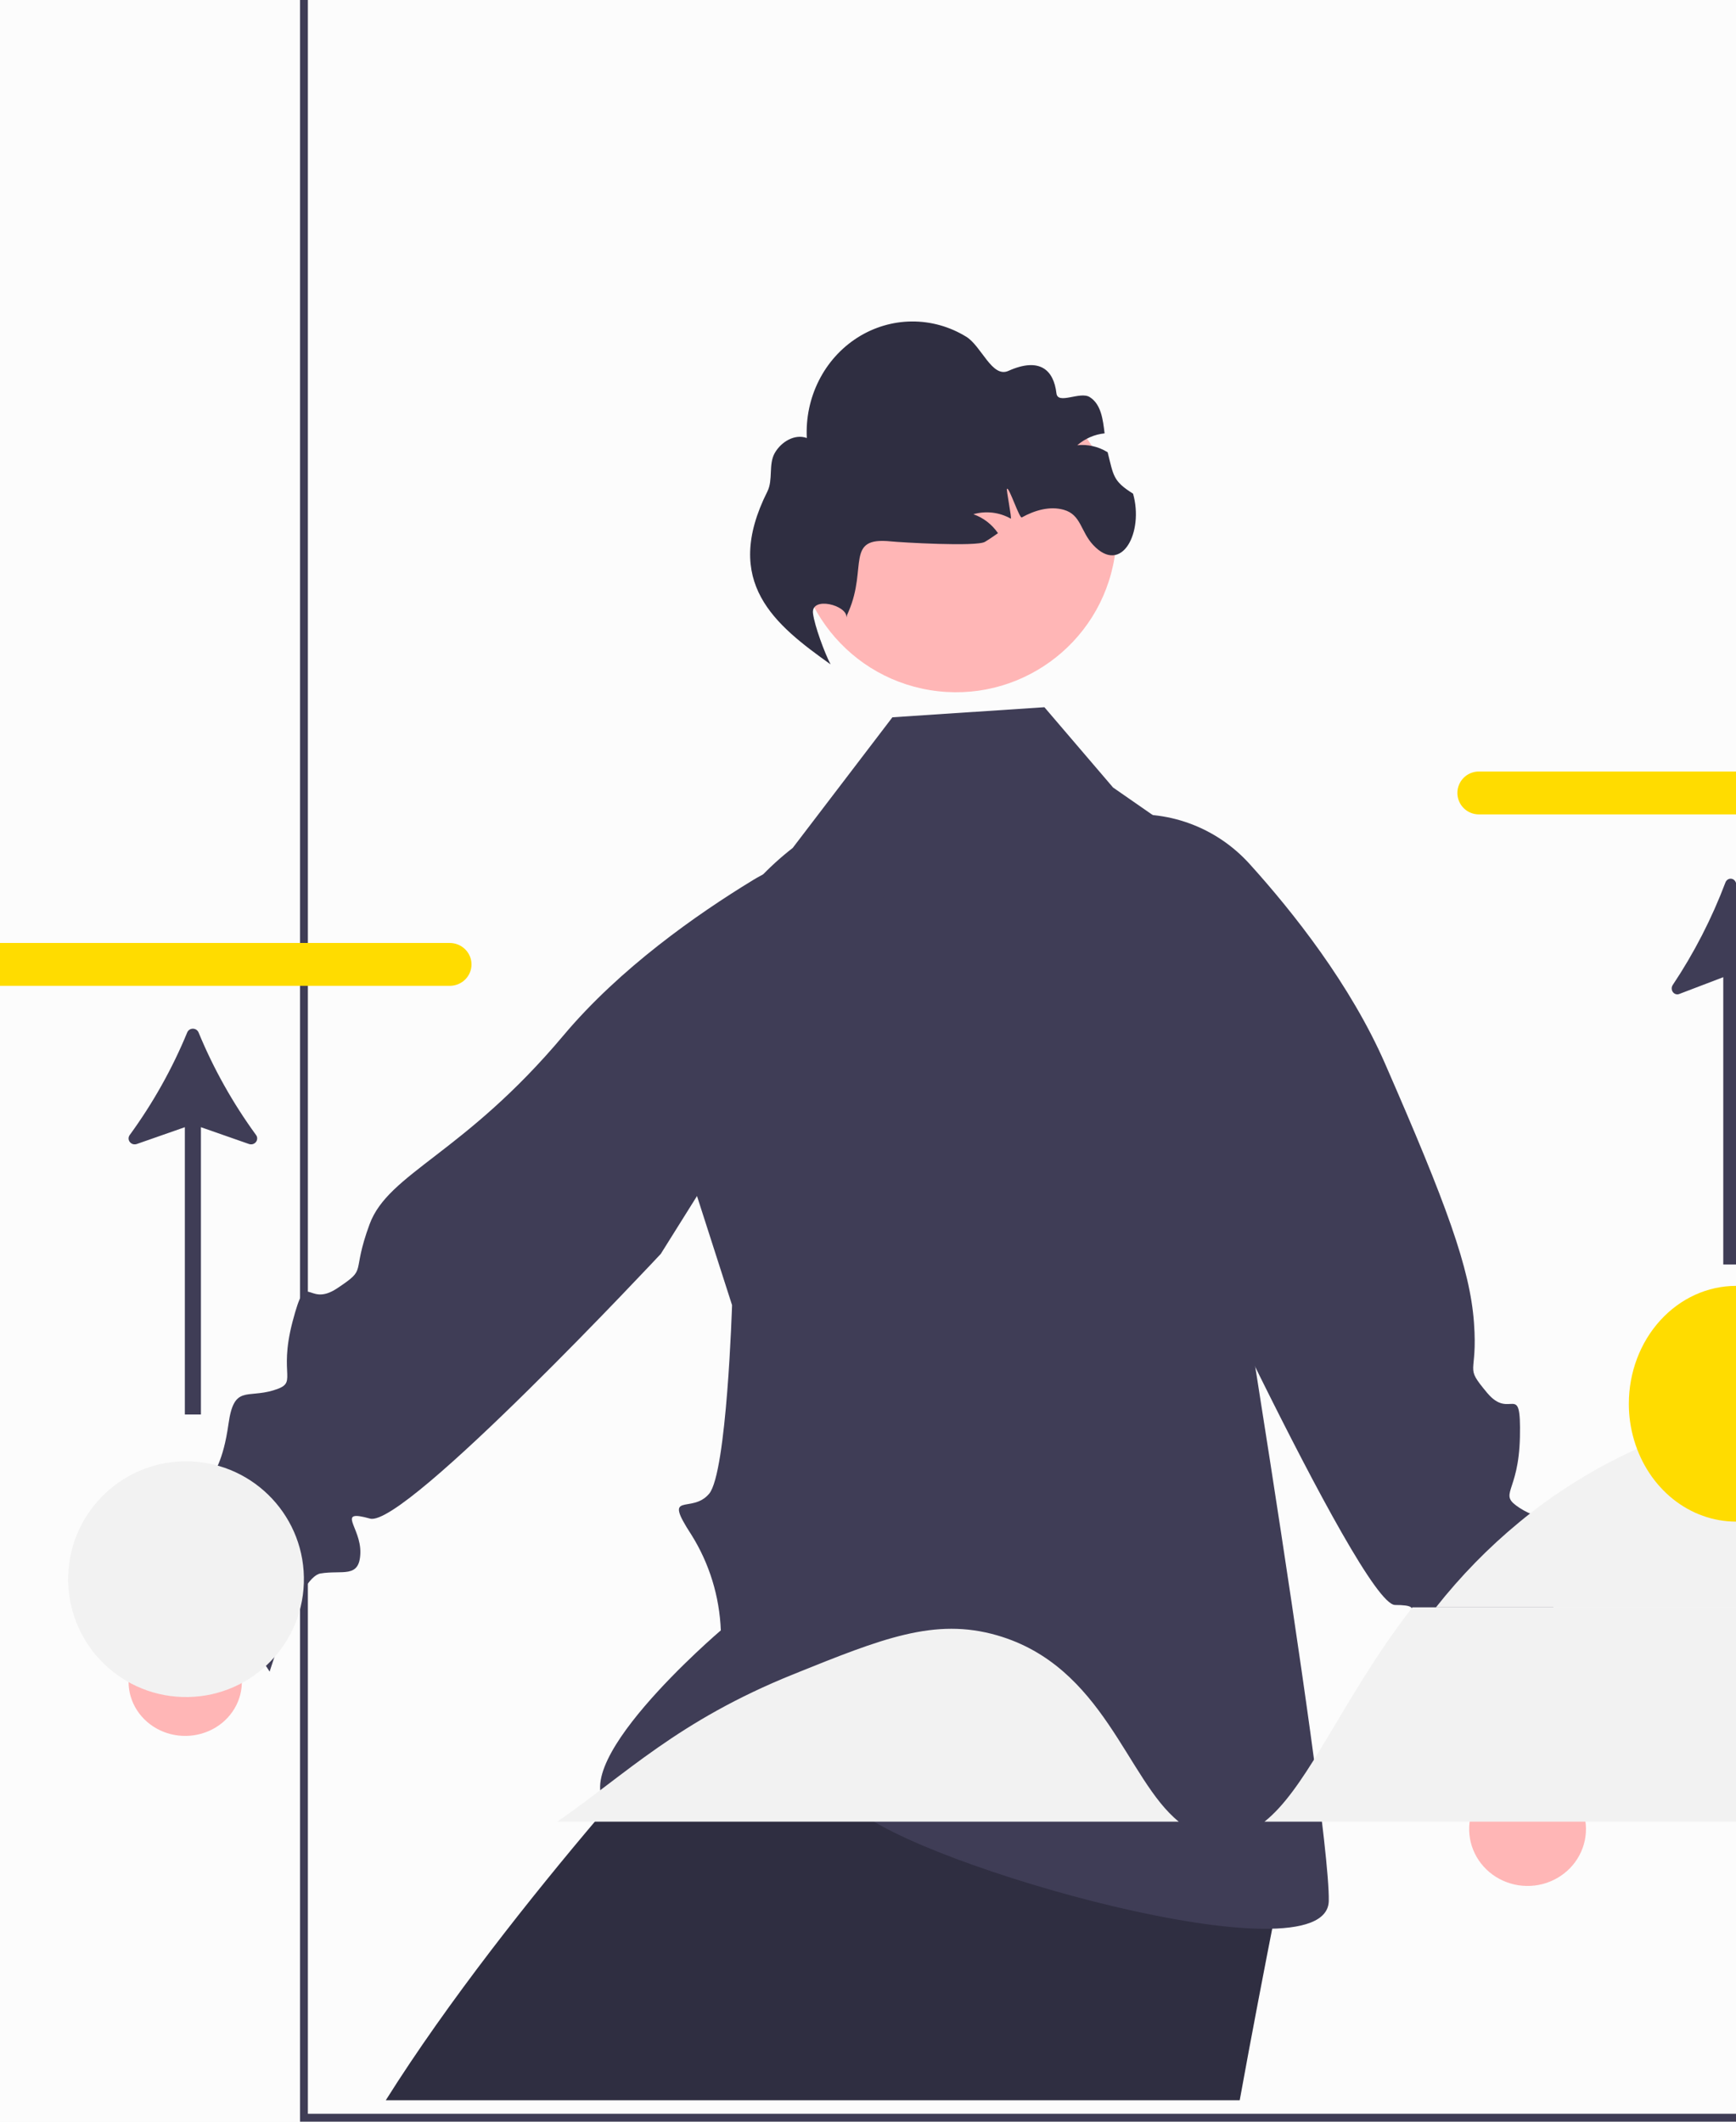<svg width="81" height="99" viewBox="0 0 81 99" fill="none" xmlns="http://www.w3.org/2000/svg">
<rect width="81" height="99" fill="#F5F5F5"/>
<g id="Tejamkor yechim">
<rect width="1440" height="4225" transform="translate(-795 -1175)" fill="white"/>
<g id="Group 22">
<g id="Group 5">
<rect id="Rectangle 24" x="-258" y="-166" width="363" height="289" rx="12" fill="#FCFCFC"/>
<g id="undraw_personal_finance_re_ie6k 1" clip-path="url(#clip0_0_1)">
<path id="Vector" d="M81 98.632V99H14V0H14.365V98.632H81Z" fill="#3F3D56"/>
<path id="Vector_2" d="M60 86.733C60 86.733 59.789 87.794 59.476 89.401C59.031 91.662 58.386 95.004 57.844 98H18C20.914 93.363 24.813 88.469 27.915 84.81L28.146 84.536C28.246 84.419 28.344 84.305 28.442 84.191C29.67 82.756 30.744 81.542 31.546 80.648C31.546 80.646 31.549 80.646 31.551 80.646C32.489 79.602 33.057 79 33.057 79L34.054 79.287L36.357 79.947L53.303 84.81L60 86.733Z" fill="#2F2E41"/>
<path id="Vector_3" d="M61.999 88.702C61.923 92.484 42.784 87.063 39.903 84.373C37.022 81.68 31.39 86.244 28.601 84.489C25.812 82.733 33.633 76.074 33.633 76.074C33.571 74.49 33.098 72.951 32.261 71.616C30.888 69.51 32.261 70.681 33.088 69.699C33.914 68.717 34.157 60.898 34.157 60.898L32.282 55.064C31.394 52.301 31.37 49.323 32.213 46.546C33.056 43.768 34.725 41.328 36.987 39.566L41.639 33.469L48.731 33L51.934 36.746L58.339 41.193L57.22 55.392C57.22 55.392 57.566 57.501 58.073 60.663C58.419 62.823 58.841 65.478 59.277 68.289C60.59 76.75 62.041 86.622 61.999 88.702Z" fill="#3F3D56"/>
<path id="Vector_4" d="M68.752 84.339L67 76.593L71.402 75L72.956 83.254C73.355 83.559 73.659 83.966 73.833 84.43C74.008 84.894 74.046 85.396 73.944 85.88C73.842 86.364 73.603 86.81 73.255 87.169C72.907 87.528 72.462 87.785 71.972 87.912C71.482 88.038 70.966 88.029 70.481 87.885C69.996 87.741 69.561 87.468 69.227 87.097C68.892 86.726 68.67 86.271 68.587 85.784C68.503 85.297 68.56 84.796 68.752 84.339H68.752Z" fill="#FFB6B6"/>
<path id="Vector_5" d="M52 38.09L52.122 38.073C53.255 37.907 54.411 38.025 55.489 38.417C56.568 38.808 57.536 39.461 58.31 40.319C60.332 42.556 63.014 45.939 64.633 49.648C67.494 56.198 68.589 59.179 68.774 61.718C68.959 64.257 68.288 63.67 69.388 64.991C70.488 66.312 70.973 64.361 70.918 67.046C70.862 69.731 69.855 69.679 70.909 70.365C71.962 71.052 72.683 70.615 72.438 72.42C72.193 74.226 72.48 74.715 72.526 75.35C72.572 75.984 74 80.089 74 80.089C74 80.089 69.439 81.199 67.563 83C67.563 83 67.48 78.411 66.57 77.969C65.66 77.527 64.796 77.72 65.087 76.549C65.378 75.378 66.722 74.894 65.091 74.889C63.46 74.884 53.659 53.468 53.659 53.468L52 38.09Z" fill="#3F3D56"/>
<path id="Vector_6" d="M52.005 26.003C52.667 21.914 49.89 18.061 45.802 17.396C41.713 16.732 37.862 19.508 37.199 23.596C36.537 27.685 39.314 31.539 43.403 32.203C47.491 32.868 51.343 30.092 52.005 26.003Z" fill="#FFB6B6"/>
<path id="Vector_7" d="M52.867 23.034C53.378 24.821 52.345 26.864 51.004 25.427C50.417 24.797 50.443 24.013 49.632 23.787C48.977 23.603 48.272 23.813 47.675 24.144C47.568 24.203 47.09 22.743 46.99 22.806C46.923 22.76 47.231 24.239 47.16 24.199C46.626 23.9 46.002 23.827 45.417 23.994C45.879 24.156 46.281 24.465 46.565 24.878C46.365 25.018 46.163 25.159 45.956 25.283C45.566 25.518 42.015 25.309 41.567 25.262C39.418 25.038 40.483 26.469 39.597 28.527C39.575 28.579 39.552 28.631 39.529 28.684L39.495 28.816C39.551 28.235 37.834 27.803 37.934 28.62C38.004 29.2 38.484 30.488 38.753 31C36.177 29.16 33.668 27.19 35.806 22.931C36.08 22.385 35.847 21.67 36.15 21.137C36.454 20.607 37.086 20.235 37.645 20.438C37.598 19.506 37.793 18.578 38.21 17.753C38.626 16.928 39.249 16.236 40.012 15.751C40.775 15.267 41.65 15.007 42.542 15C43.435 14.993 44.313 15.239 45.083 15.712C45.798 16.151 46.286 17.649 47.05 17.306C48.521 16.647 49.167 17.274 49.292 18.352C49.356 18.9 50.393 18.244 50.846 18.529C51.371 18.86 51.461 19.554 51.539 20.221C51.071 20.269 50.628 20.462 50.265 20.775C50.749 20.724 51.237 20.833 51.658 21.088C51.666 21.091 51.674 21.096 51.681 21.101C51.959 22.204 51.93 22.448 52.867 23.034Z" fill="#2F2E41"/>
<path id="Vector_8" d="M81 36V38H69.007C68.875 38.001 68.745 37.976 68.623 37.926C68.501 37.877 68.39 37.803 68.297 37.711C68.203 37.619 68.129 37.509 68.078 37.387C68.027 37.266 68.001 37.136 68 37.005C67.999 36.873 68.025 36.743 68.075 36.621C68.124 36.499 68.198 36.389 68.29 36.295C68.383 36.202 68.493 36.128 68.615 36.077C68.736 36.026 68.866 36 68.998 36H81Z" fill="#FFDC00"/>
<path id="Vector_9" d="M11.945 52.958C10.861 51.47 9.961 49.864 9.264 48.173C9.242 48.122 9.206 48.078 9.159 48.047C9.112 48.017 9.056 48 9 48C8.943 48 8.887 48.017 8.84 48.047C8.793 48.078 8.757 48.122 8.736 48.173C8.039 49.864 7.139 51.47 6.055 52.958C6.019 53.006 6 53.064 6 53.123C6 53.182 6.021 53.24 6.058 53.287C6.095 53.334 6.146 53.369 6.205 53.386C6.264 53.402 6.327 53.4 6.384 53.38L8.625 52.596V66H9.375V52.596L11.616 53.38C11.673 53.4 11.736 53.402 11.795 53.386C11.854 53.369 11.905 53.334 11.942 53.287C11.979 53.24 11.999 53.182 12 53.123C12.001 53.064 11.981 53.006 11.945 52.958Z" fill="#3F3D56"/>
<path id="Vector_10" d="M81 41.196V59H80.406V45.596L78.353 46.38C78.301 46.401 78.243 46.403 78.189 46.387C78.135 46.37 78.087 46.336 78.053 46.288C78.019 46.241 78.001 46.184 78 46.124C77.999 46.065 78.017 46.007 78.05 45.959C79.044 44.47 79.869 42.864 80.508 41.174C80.521 41.139 80.541 41.108 80.566 41.081C80.591 41.055 80.621 41.034 80.654 41.02C80.686 41.006 80.72 40.999 80.754 41C80.788 41.001 80.822 41.008 80.853 41.023C80.884 41.037 80.913 41.058 80.936 41.084C80.96 41.109 80.979 41.14 80.991 41.174C80.995 41.181 80.996 41.189 81 41.196Z" fill="#3F3D56"/>
<path id="Vector_11" d="M55 85C52.569 83.041 51.515 77.746 46.52 76.305C43.607 75.465 41.151 76.456 37.032 78.117C31.604 80.305 29.212 82.788 26 85L55 85Z" fill="#F2F2F2"/>
<path id="Vector_12" d="M81 75V85H59C59.902 84.287 60.713 83.09 61.61 81.618C62.761 79.729 64.056 77.386 65.871 75.037C65.88 75.024 65.891 75.013 65.9 75H81Z" fill="#F2F2F2"/>
<path id="Vector_13" d="M81 66V75H67C68.157 73.535 69.455 72.207 70.871 71.04C71.252 70.724 71.642 70.42 72.04 70.129C73.319 69.201 74.673 68.401 76.085 67.74C77.671 66.998 79.316 66.416 81 66Z" fill="#F2F2F2"/>
<path id="Vector_14" d="M81 60V71C79.943 70.999 78.914 70.631 78.059 69.947C77.205 69.263 76.57 68.3 76.244 67.195C76.082 66.648 75.999 66.076 76 65.5C76 64.042 76.527 62.644 77.465 61.612C78.402 60.581 79.674 60.001 81 60Z" fill="#FFDC00"/>
<path id="Vector_15" d="M22 44.997C22 45.129 21.975 45.258 21.924 45.38C21.874 45.501 21.799 45.612 21.705 45.705C21.611 45.798 21.5 45.872 21.377 45.923C21.254 45.973 21.122 45.999 20.988 46H0V44H20.981C21.25 43.999 21.509 44.104 21.7 44.291C21.891 44.478 21.999 44.732 22 44.997Z" fill="#FFDC00"/>
<path id="Vector_16" d="M11.268 78.196L15 71.562L11.324 69L7.64 76.148C7.185 76.326 6.791 76.621 6.503 77.001C6.214 77.38 6.043 77.829 6.007 78.297C5.971 78.764 6.073 79.232 6.301 79.648C6.529 80.063 6.873 80.41 7.296 80.648C7.719 80.887 8.204 81.009 8.695 80.999C9.187 80.99 9.666 80.85 10.079 80.595C10.491 80.341 10.821 79.981 11.031 79.557C11.241 79.133 11.323 78.662 11.268 78.196V78.196Z" fill="#FFB6B6"/>
<path id="Vector_17" d="M42 40.67L41.884 40.619C40.806 40.145 39.627 39.938 38.45 40.016C37.273 40.094 36.133 40.456 35.129 41.069C32.508 42.666 28.916 45.187 26.289 48.316C21.648 53.843 18.127 54.726 17.244 57.125C16.361 59.525 17.187 59.143 15.733 60.113C14.278 61.083 14.335 59.065 13.65 61.671C12.965 64.278 13.978 64.508 12.745 64.878C11.511 65.248 10.916 64.626 10.662 66.436C10.407 68.247 9.988 68.639 9.768 69.239C9.547 69.839 7 73.404 7 73.404C7 73.404 11.216 75.741 12.581 78C12.581 78 13.927 73.594 14.952 73.42C15.976 73.247 16.78 73.673 16.814 72.462C16.848 71.251 15.648 70.41 17.267 70.859C18.885 71.307 30.831 58.508 30.831 58.508L42 40.67Z" fill="#3F3D56"/>
<path id="Vector_18" d="M14.177 73.87C14.277 70.834 11.898 68.291 8.862 68.189C5.827 68.088 3.284 70.467 3.183 73.503C3.082 76.539 5.461 79.082 8.497 79.183C11.533 79.285 14.076 76.906 14.177 73.87Z" fill="#F2F2F2"/>
</g>
</g>
</g>
</g>
<defs>
<clipPath id="clip0_0_1">
<rect width="81" height="99" fill="white"/>
</clipPath>
</defs>
</svg>
